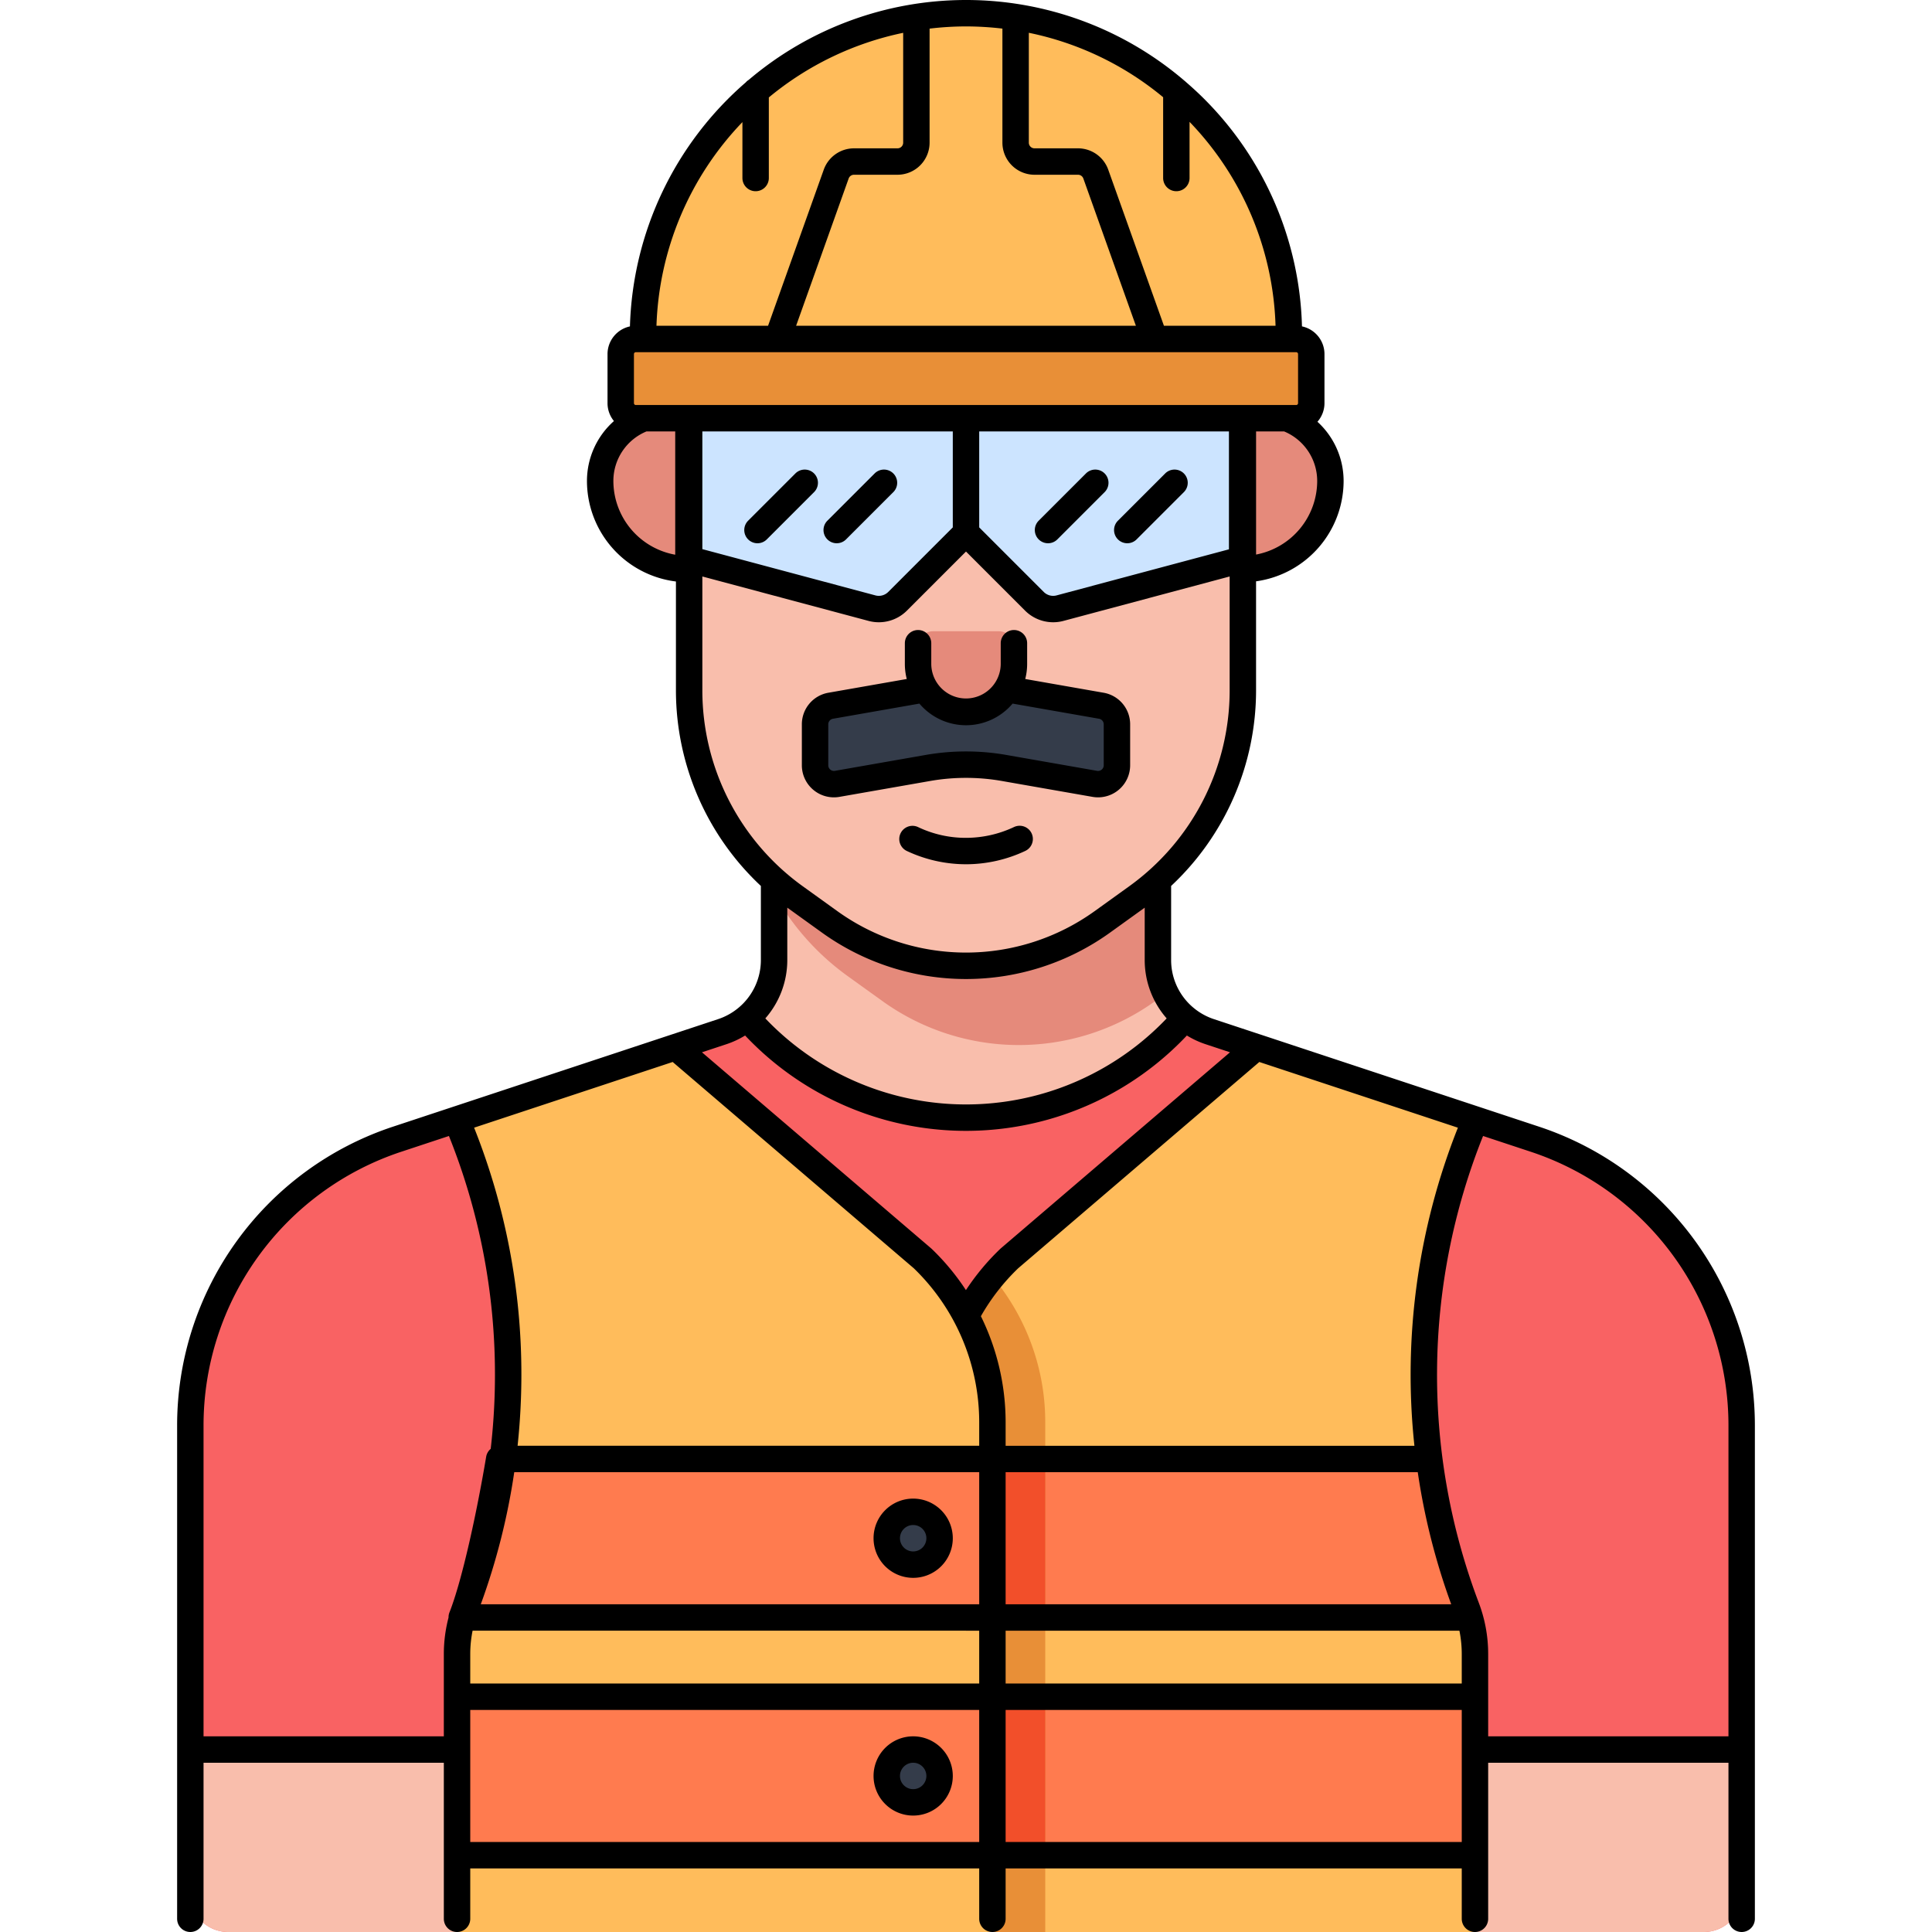 <svg xmlns="http://www.w3.org/2000/svg" data-name="Layer 1" viewBox="0 0 512 512"><path fill="#f96263" d="M461.56,501.999V377.835A80,80,0,0,0,406.687,301.884l-86.108-28.487a20,20,0,0,1-13.718-18.988V229.138H205.139v25.27a20,20,0,0,1-13.718,18.988L105.313,301.884a80,80,0,0,0-54.873,75.951V501.999a10,10,0,0,0,10,10H451.56A10,10,0,0,0,461.56,501.999Z"/><path fill="#ffbc5b" d="M249,512V376.831a60.001,60.001,0,0,1,18.494-43.328l65.467-56.009,57.918,19.162v.373a173.943,173.943,0,0,0-2.268,128.933,34.871,34.871,0,0,1,2.268,12.355V512Z"/><rect width="141.88" height="42" x="249" y="449.65" fill="#ff7b4f"/><path fill="#ff7b4f" d="M249,428.646h140.5c-.262-.904-.554-1.801-.889-2.685a174.657,174.657,0,0,1-9.834-39.315H249Z"/><path fill="#e88f37" d="M263,338.324a59.995,59.995,0,0,0-14,38.507V512h27.999V376.831A59.995,59.995,0,0,0,263,338.324Z"/><rect width="27.999" height="42" x="249" y="449.65" fill="#f24f2a"/><rect width="27.999" height="42" x="249" y="386.646" fill="#f24f2a"/><path fill="#ffbc5b" d="M262.999,512V376.831a60.001,60.001,0,0,0-18.494-43.328l-65.467-56.009-57.918,19.162v.373a174.229,174.229,0,0,1,13.55,67.481,174.237,174.237,0,0,1-11.282,61.451,34.871,34.871,0,0,0-2.268,12.355V512Z"/><path fill="#ff7b4f" d="M123.388,425.961c-.335.883-.627,1.78-.889,2.685h140.5v-42H133.222A174.655,174.655,0,0,1,123.388,425.961Z"/><circle cx="241.999" cy="407.646" r="7" fill="#343c4a"/><rect width="141.879" height="42" x="121.12" y="449.65" fill="#ff7b4f"/><circle cx="241.999" cy="470.646" r="7" fill="#343c4a"/><path fill="#f9beac" d="M197.946 269.758a76.971 76.971 0 0 0 116.109 0 19.99 19.99 0 0 1-7.193-15.349V229.138H205.139v25.271A19.99 19.99 0 0 1 197.946 269.758zM121.12 511.999H60.44a10 10 0 0 1-10-10V463.65h70.68zM390.879 463.646h70.68l.001 38.353a10 10 0 0 1-10 10h-60.681z"/><path fill="#e58a7b" d="M329.181,150.808h0V109.758h5.73a17.66,17.66,0,0,1,17.66,17.66v0A23.39,23.39,0,0,1,329.181,150.808Z"/><path fill="#e58a7b" d="M159.046,109.758h0a23.39,23.39,0,0,1,23.39,23.39v0a17.66,17.66,0,0,1-17.66,17.66h-5.73a0,0,0,0,1,0,0V109.758A0,0,0,0,1,159.046,109.758Z" transform="rotate(180 170.741 130.283)"/><path fill="#e58a7b" d="M205.139,229.138v7.632a67.3,67.3,0,0,0,19.517,21.913l9.207,6.62a61.902,61.902,0,0,0,36.137,11.643h0a61.902,61.902,0,0,0,36.137-11.643l2.813-2.022a19.906,19.906,0,0,1-2.088-8.873V229.138Z"/><path fill="#f9beac" d="M329.372,163.602V183.01a67.338,67.338,0,0,1-28.028,54.673l-9.208,6.62a61.903,61.903,0,0,1-36.137,11.643h0a61.903,61.903,0,0,1-36.137-11.643l-9.207-6.62a67.338,67.338,0,0,1-28.028-54.673l0-19.409V106.495l146.745-4.436Z"/><path fill="#343c4a" d="M290.138,207.726,266.114,203.522a58.672,58.672,0,0,0-20.228,0l-24.024,4.204A5,5,0,0,1,216,202.801v-10.848a5,5,0,0,1,4.138-4.925L245.886,182.522a58.672,58.672,0,0,1,20.228,0l25.748,4.506A5,5,0,0,1,296,191.953v10.848A5,5,0,0,1,290.138,207.726Z"/><path fill="#e58a7b" d="M268.704,171.285v4.707a12.701,12.701,0,0,1-12.701,12.701h-.006a12.701,12.701,0,0,1-12.701-12.701v-4.707a4,4,0,0,1,4-4h17.409A4,4,0,0,1,268.704,171.285Z"/><path fill="#ffbc5b" d="M256,3.499h0A85.603,85.603,0,0,1,341.603,89.102V98.071a0,0,0,0,1,0,0H170.397a0,0,0,0,1,0,0V89.102A85.603,85.603,0,0,1,256,3.499Z"/><path fill="#cce4ff" d="M324.922,149.402,280.899,161.169a7,7,0,0,1-6.758-1.813l-13.898-13.9a6,6,0,0,0-8.486-0l-13.901,13.901a7,7,0,0,1-6.757,1.813L187.078,149.402a6,6,0,0,1-4.451-5.796v-32.771H329.372v32.771A6,6,0,0,1,324.922,149.402Z"/><rect width="183" height="21" x="164.5" y="89.835" fill="#e88f37" rx="4"/><path d="M298.737,143.969a3.491,3.491,0,0,0,2.475-1.025L313.738,130.419a3.5,3.5,0,0,0-4.95-4.95l-12.525,12.525a3.5,3.5,0,0,0,2.475,5.975Zm109.052,154.587-58.278-19.275L334.06,274.168c-.017-.006-.035-.008-.053-.014l-12.327-4.077a16.503,16.503,0,0,1-5.298-2.928c-.01-.009-.016-.019-.026-.028-.024-.021-.052-.034-.077-.055a16.465,16.465,0,0,1-5.919-12.656V234.786a71.017,71.017,0,0,0,22.51-51.776V154.055a26.883,26.883,0,0,0,23.2-26.635,21.241,21.241,0,0,0-6.936-15.65A7.461,7.461,0,0,0,351,106.835v-13a7.512,7.512,0,0,0-5.963-7.34,88.462,88.462,0,0,0-26.032-60.4c-1.536-1.536-3.132-2.985-4.757-4.394a3.512,3.512,0,0,0-.304-.263,88.967,88.967,0,0,0-115.533-.266,3.487,3.487,0,0,0-.775.659A88.935,88.935,0,0,0,166.941,86.501,7.511,7.511,0,0,0,161,93.835v13a7.464,7.464,0,0,0,1.699,4.747,21.23,21.23,0,0,0-7.149,15.838,26.878,26.878,0,0,0,23.58,26.682v28.908a71.018,71.018,0,0,0,22.51,51.776v19.624a16.467,16.467,0,0,1-5.921,12.659c-.024.02-.051.032-.074.052-.01.008-.016.019-.025.027a16.497,16.497,0,0,1-5.299,2.929L177.956,274.167l-.016.004-12.927,4.277-60.802,20.11a83.377,83.377,0,0,0-57.271,79.282V508.5a3.5,3.5,0,0,0,7,0V467.15h63.68v24.5l.001.01V508.5a3.5,3.5,0,0,0,7,0V495.15H259.5V508.5a3.5,3.5,0,0,0,7,0V495.15H387.38V508.5a3.5,3.5,0,0,0,7,0V467.15h63.68V508.5a3.5,3.5,0,0,0,7,0V377.84A83.379,83.379,0,0,0,407.789,298.557ZM349.07,127.42a19.886,19.886,0,0,1-16.197,19.544V114.335h7.438A14.224,14.224,0,0,1,349.07,127.42ZM272.65,8.69A81.263,81.263,0,0,1,308.243,25.763V47.175a3.5,3.5,0,1,0,7,0V32.292a81.46,81.46,0,0,1,22.79,54.043H308.456l-14.765-41.382a8.518,8.518,0,0,0-8.006-5.644H274.15a1.502,1.502,0,0,1-1.5-1.5ZM246.35,37.81V7.586A82.414,82.414,0,0,1,256,7a83.439,83.439,0,0,1,9.65.581V37.81a8.51,8.51,0,0,0,8.5,8.5h11.535a1.504,1.504,0,0,1,1.413.996l13.926,39.029H210.976l13.926-39.029a1.504,1.504,0,0,1,1.413-.996H237.85A8.51,8.51,0,0,0,246.35,37.81Zm-49.602-5.451V47.175a3.5,3.5,0,1,0,7,0V25.822a81.85,81.85,0,0,1,35.602-17.123V37.81a1.502,1.502,0,0,1-1.5,1.5H226.315a8.518,8.518,0,0,0-8.006,5.644l-14.765,41.382h-29.574A81.788,81.788,0,0,1,196.748,32.359Zm-17.808,114.646a19.901,19.901,0,0,1-16.39-19.585,14.203,14.203,0,0,1,8.766-13.084h7.624ZM168.5,107.335a.5.5,0,0,1-.5-.5v-13a.5.5,0,0,1,.5-.5h1.856c.015,0,.029.004.044.004s.029-.004.044-.004H205.947c.021 0.0.042.005.063.005.023,0,.046-.005.07-.005h99.841c.023 0.0.046.005.07.005.021,0,.042-.005.063-.005h35.503c.015,0,.029.004.044.004s.029-.004.044-.004H343.5a.5.5,0,0,1,.5.5v13a.5.5,0,0,1-.5.5h-175Zm157.18,7v31.242l-45.685,12.212a3.508,3.508,0,0,1-3.379-.907L259.5,139.764V114.335Zm-73.18,0v25.428l-17.119,17.119a3.51,3.51,0,0,1-3.379.907l-45.872-12.263V114.335Zm-66.37,68.674V152.772l44.064,11.779a10.52,10.52,0,0,0,10.137-2.719L256,146.163l15.666,15.668a10.529,10.529,0,0,0,10.137,2.72l44.067-11.779v30.237a63.977,63.977,0,0,1-26.575,51.83l-9.198,6.619a58.42,58.42,0,0,1-68.193.001l-9.201-6.621A63.976,63.976,0,0,1,186.13,183.01Zm123.05,86.877a73.413,73.413,0,0,1-106.36,0,23.453,23.453,0,0,0,5.82-15.477V240.539l9.177,6.604a65.38,65.38,0,0,0,76.367-.001l9.175-6.602v13.872A23.451,23.451,0,0,0,309.18,269.887Zm-116.661,6.836a23.606,23.606,0,0,0,4.942-2.302,80.44,80.44,0,0,0,117.077,0,23.579,23.579,0,0,0,4.942,2.302l6.485,2.145-60.751,51.973c-.049.042-.098.086-.145.131a63.055,63.055,0,0,0-9.088,10.922,63.069,63.069,0,0,0-9.055-10.918c-.047-.046-.096-.09-.146-.132l-60.751-51.974ZM119.093,427.352a3.465,3.465,0,0,0-.223,1.301,38.173,38.173,0,0,0-1.249,9.664v11.324l-.001.01v10.5H53.94V377.84a76.388,76.388,0,0,1,52.469-72.637l12.564-4.155a169.504,169.504,0,0,1,12.197,63.458,170.876,170.876,0,0,1-1.13,19.459,3.491,3.491,0,0,0-1.204,2.103C126.425,400.487,122.477,418.845,119.093,427.352ZM259.5,488.15H124.621v-35H259.5Zm0-42H124.621v-7.834a31.205,31.205,0,0,1,.622-6.171H255.952c.017,0,.032.005.048.005h3.5Zm0-21.005H127.414a177.139,177.139,0,0,0,8.867-35H255.952c.017,0,.032.005.048.005h3.5Zm0-42H137.167a177.963,177.963,0,0,0,1.004-18.632,176.473,176.473,0,0,0-12.526-65.668l44.014-14.561,8.606-2.847,63.89,54.66A56.77,56.77,0,0,1,259.5,376.83Zm.448-34.339a56.041,56.041,0,0,1,9.893-12.711l63.891-54.658,17.401,5.755,35.225,11.658a177.256,177.256,0,0,0-11.522,84.301H266.5v-6.32A63.644,63.644,0,0,0,259.948,348.806Zm115.773,41.344a176.973,176.973,0,0,0,8.866,35H266.5v-35Zm11.659,73.49-.001.01.001.01v24.49H266.5v-35H387.38Zm0-17.49H266.5v-14H386.759a31.217,31.217,0,0,1,.621,6.17Zm70.68,14H394.38V438.32a38.171,38.171,0,0,0-2.497-13.6,170.368,170.368,0,0,1,1.146-123.673l12.561,4.154a76.39,76.39,0,0,1,52.47,72.638ZM277.737,143.969a3.491,3.491,0,0,0,2.475-1.025L292.738,130.419a3.5,3.5,0,0,0-4.95-4.95l-12.525,12.525a3.5,3.5,0,0,0,2.475,5.975Zm-9.016,75.205a29.907,29.907,0,0,1-12.631,2.863,29.3,29.3,0,0,1-12.811-2.862,3.5,3.5,0,0,0-2.998,6.325,36.919,36.919,0,0,0,15.72,3.537h.111A36.955,36.955,0,0,0,271.718,225.5a3.5,3.5,0,0,0-2.997-6.326ZM242.001,397.146a10.5,10.5,0,1,0,10.5,10.5A10.512,10.512,0,0,0,242.001,397.146Zm0,14a3.5,3.5,0,1,1,3.5-3.5A3.504,3.504,0,0,1,242.001,411.146Zm-26.475-201.84a8.478,8.478,0,0,0,6.938,1.872l24.029-4.209a55.057,55.057,0,0,1,19.013-0l24.037,4.211a8.576,8.576,0,0,0,1.459.125A8.502,8.502,0,0,0,299.5,202.8V191.95a8.488,8.488,0,0,0-7.036-8.368l-20.767-3.641a16.122,16.122,0,0,0,.507-3.949v-5.53a3.5,3.5,0,1,0-7,0v5.53a9.205,9.205,0,0,1-18.409,0v-5.53a3.5,3.5,0,1,0-7,0v5.53a16.119,16.119,0,0,0,.507,3.949l-20.769,3.641A8.488,8.488,0,0,0,212.5,191.95v10.85A8.486,8.486,0,0,0,215.526,209.306ZM219.5,191.95a1.499,1.499,0,0,1,1.245-1.473l22.909-4.016a16.161,16.161,0,0,0,24.693,0l22.907,4.016A1.499,1.499,0,0,1,292.5,191.95v10.85a1.502,1.502,0,0,1-1.756,1.483l-24.031-4.21a61.993,61.993,0,0,0-21.427 0l-24.023,4.208A1.502,1.502,0,0,1,219.5,202.8Zm-18.763-47.981a3.491,3.491,0,0,0,2.475-1.025L215.738,130.419a3.5,3.5,0,1,0-4.95-4.95l-12.525,12.525a3.5,3.5,0,0,0,2.475,5.975ZM242.001,460.146a10.5,10.5,0,1,0,10.5,10.5A10.512,10.512,0,0,0,242.001,460.146Zm0,14a3.5,3.5,0,1,1,3.5-3.5A3.504,3.504,0,0,1,242.001,474.146ZM221.737,143.969a3.491,3.491,0,0,0,2.475-1.025L236.738,130.419a3.5,3.5,0,1,0-4.95-4.95l-12.525,12.525a3.5,3.5,0,0,0,2.475,5.975Z"/></svg>